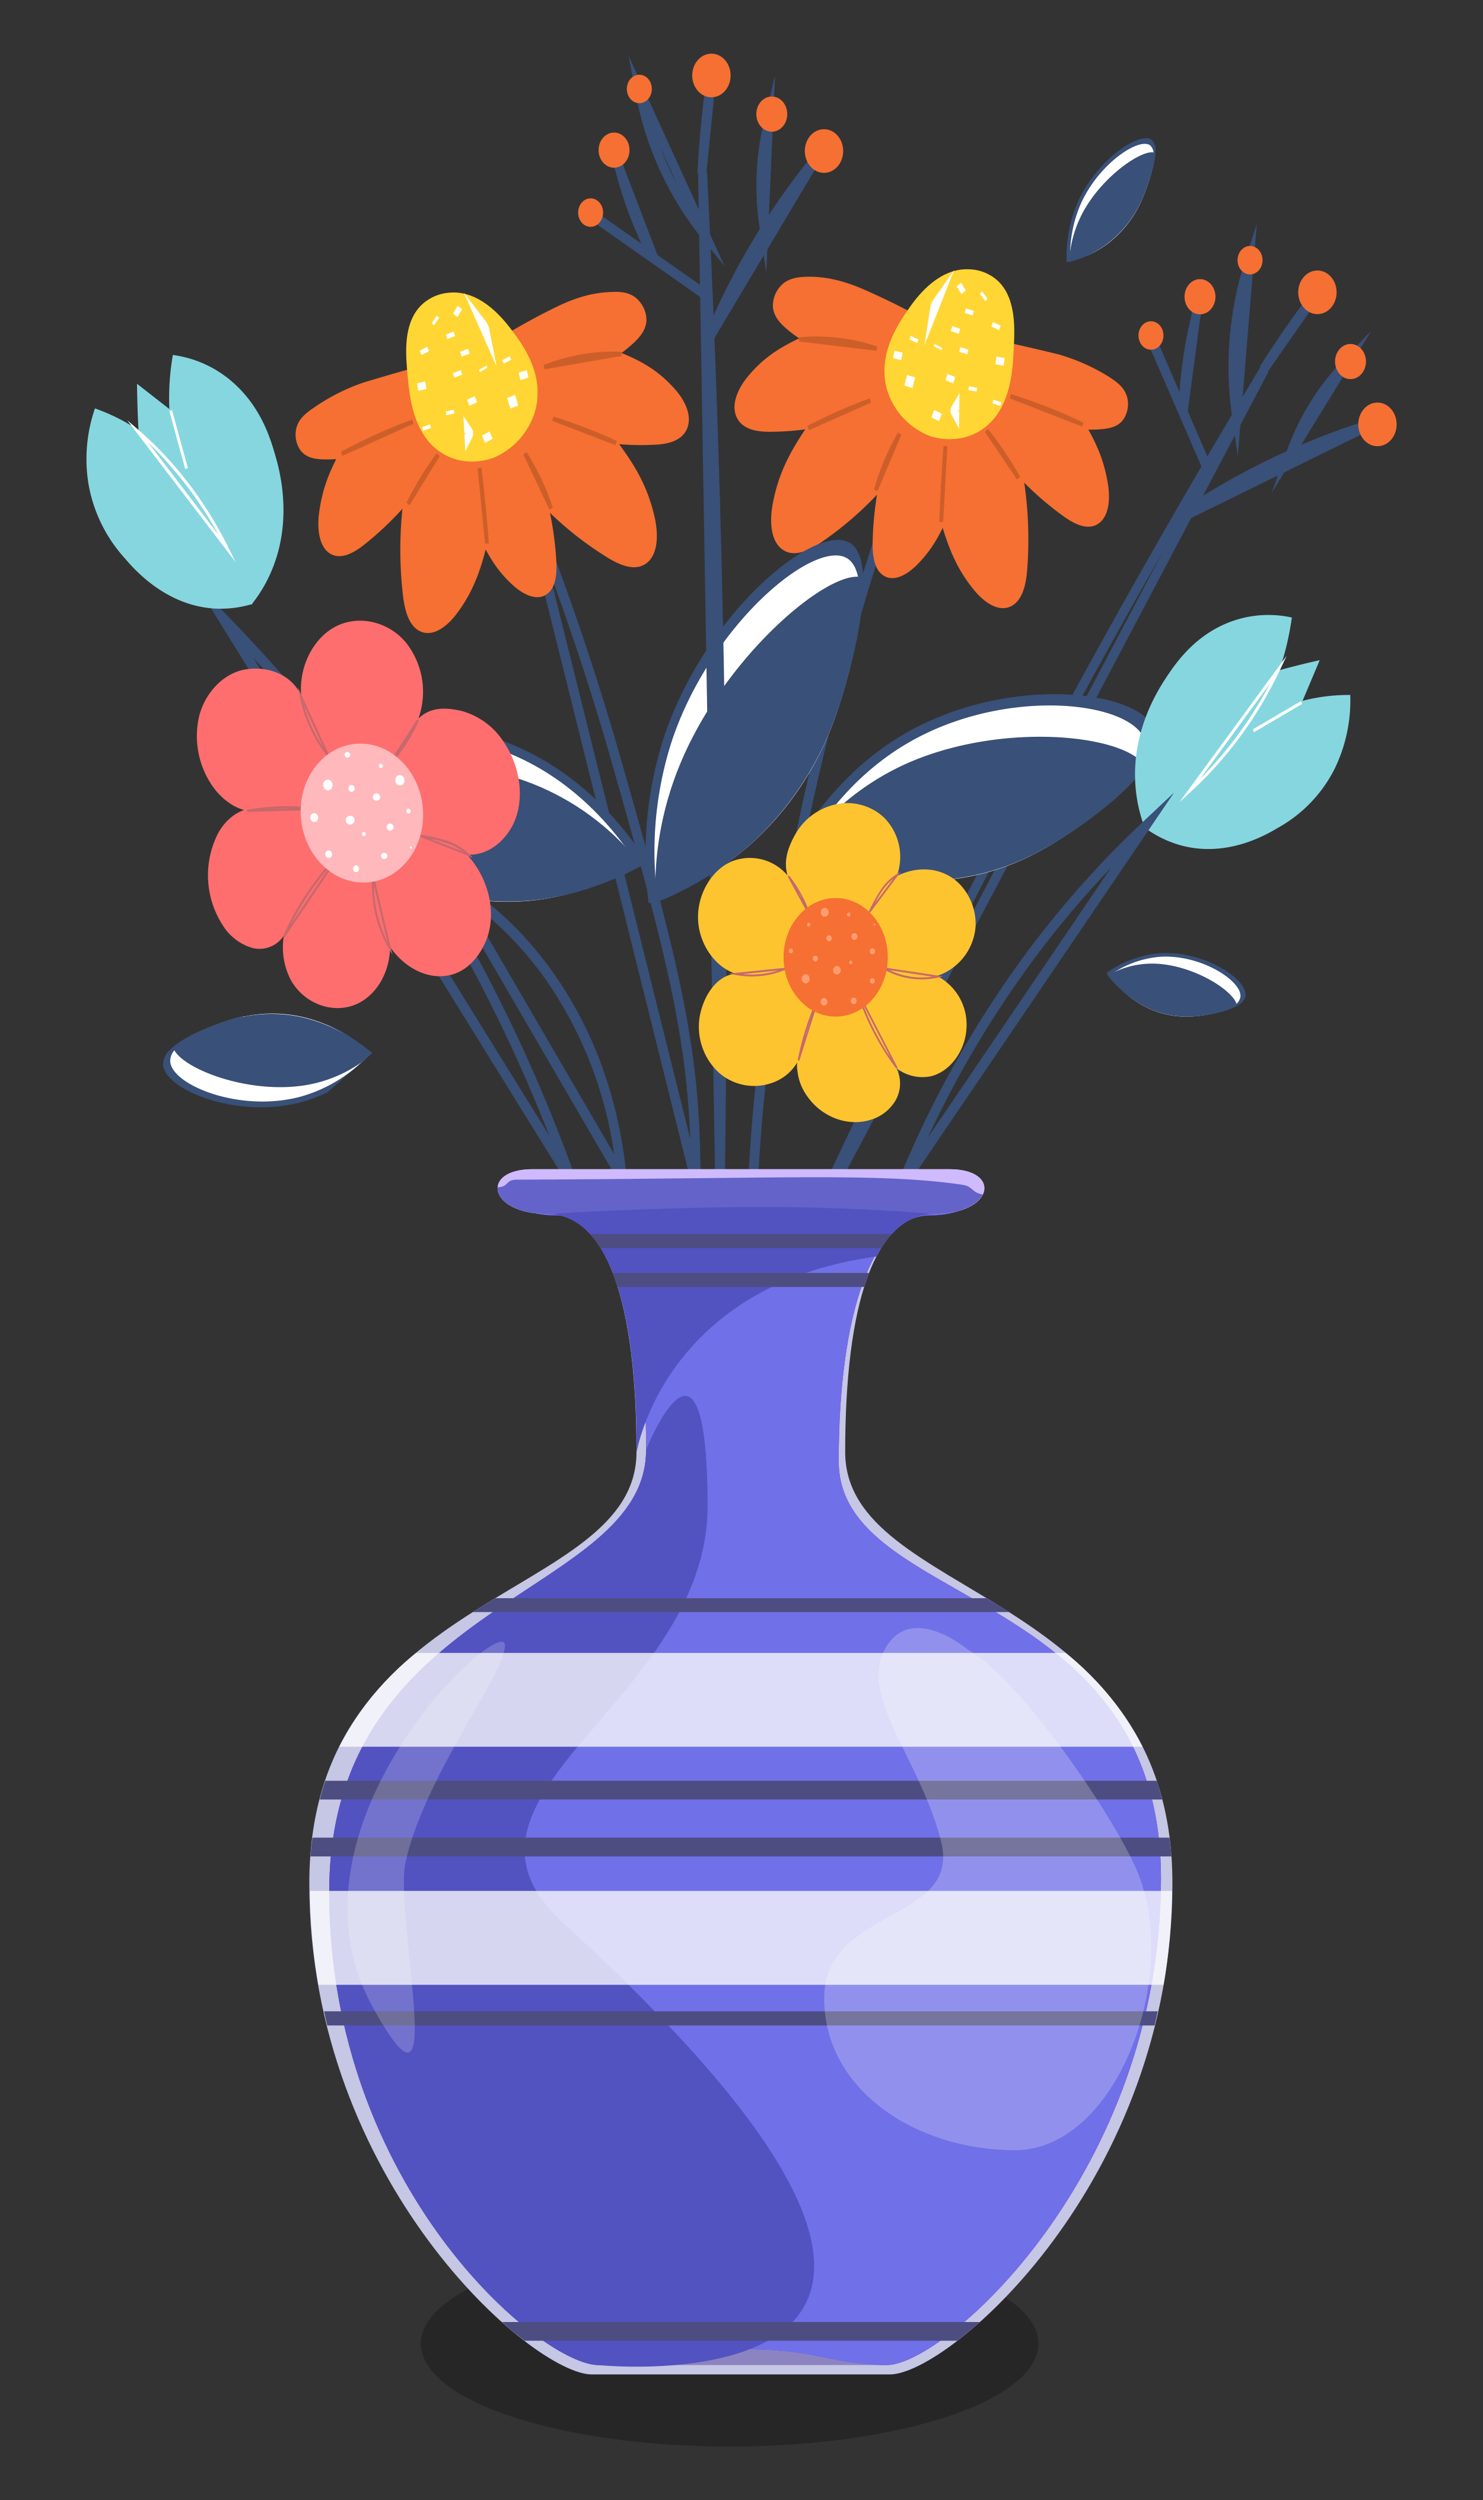 <svg id="Layer_1" data-name="Layer 1" xmlns="http://www.w3.org/2000/svg" xmlns:xlink="http://www.w3.org/1999/xlink" viewBox="0 0 350 590"><rect x="0" y="0" width="350" height="590" fill="#333333" stroke="none"/><defs><style>.cls-1{fill:none;}.cls-2{clip-path:url(#clip-path);}.cls-3{opacity:0.25;}.cls-4{fill:#395078;}.cls-5{fill:#f57032;}.cls-23,.cls-24,.cls-25,.cls-6{fill:#fff;}.cls-7{fill:#ffd634;}.cls-8{fill:#cc5e2a;}.cls-9{fill:#86d6e0;}.cls-10{fill:#ff6e6e;}.cls-11{fill:#c7686c;}.cls-12{fill:#ffb8bb;}.cls-13{fill:#fec430;}.cls-14{fill:#ff9d70;}.cls-15{fill:#c6c6e5;}.cls-16{fill:#7b26d3;}.cls-17{fill:#7070e8;}.cls-18{fill:#8c84c0;}.cls-19{fill:#5252c1;}.cls-20{fill:#cfbafe;}.cls-21{fill:#6363c9;}.cls-22{fill:#4d4d82;}.cls-23{opacity:0.76;}.cls-24{opacity:0.23;}.cls-25{opacity:0.19;}</style><clipPath id="clip-path"><rect class="cls-1" x="-1620" width="1600" height="900"/></clipPath></defs><ellipse class="cls-3" cx="172.2" cy="553.05" rx="72.89" ry="24.3"/><path class="cls-4" d="M189.31,296.12l-1.86-1.18c19.81-43.19,41.24-86.05,63.69-127.39,14.83-27.31,30.45-54.6,46.43-81.1l1.79,1.3Zm85.18-166q-11,19.26-21.54,38.69c-14.61,26.91-28.79,54.45-42.37,82.32Z"/><path class="cls-4" d="M277.88,123.85l-1-2.13c12.37-9,30.32-17.8,45.72-22.46l.69,2.28Z"/><path class="cls-4" d="M300.12,116.31l3.69-10.18A59.05,59.05,0,0,1,316.5,85.49l7.14-7.43Z"/><path class="cls-4" d="M292.13,107.63l-1.34-9.27a82.31,82.31,0,0,1,3-36.73l2.82-8.82Z"/><path class="cls-4" d="M299,88l-1.7-1.45c4-6.34,8.27-12.52,12.8-18.36l1.63,1.55Z"/><path class="cls-4" d="M283.81,110.69h0L271,81.14,273,80.08q5.9,13.62,11.79,27.27l1,2.27Z"/><path class="cls-4" d="M280.24,97.76l-2.11-.21a108.55,108.55,0,0,1,3.06-23.12l.42-3.21,3.73-3.87-1.21,4.31c-.3,1.09-.59,2.18-.86,3.28Z"/><ellipse class="cls-5" cx="325.09" cy="100.15" rx="4.53" ry="5.15"/><ellipse class="cls-5" cx="318.73" cy="85.32" rx="3.65" ry="4.15"/><ellipse class="cls-5" cx="283.21" cy="70.02" rx="3.65" ry="4.15"/><ellipse class="cls-5" cx="295.02" cy="61.4" rx="2.95" ry="3.36"/><ellipse class="cls-5" cx="271.64" cy="79.17" rx="2.95" ry="3.36"/><ellipse class="cls-5" cx="310.92" cy="68.98" rx="4.53" ry="5.15"/><path class="cls-4" d="M139.59,288.48,46.12,137.62l7.35,7.48a353.06,353.06,0,0,1,49.61,64,379.22,379.22,0,0,1,32.82,69.06ZM59.78,155.23,129.64,268a374.52,374.52,0,0,0-28.43-57.47A352.48,352.48,0,0,0,59.78,155.23Z"/><path class="cls-4" d="M87.7,248.61l-2.35,2.06,0,0c-.33.3-.67.6-1,.89l-7.06,6.21a33.73,33.73,0,0,1-6.09,2.3c-15.23,4.13-32.48-2.94-32.72-8.88A4.78,4.78,0,0,1,40,247.86c3.4-3.56,11.35-6.37,14.71-7.33.84-.24,1.66-.44,2.48-.6l.12,0,.1,0A34,34,0,0,1,75,241.07c.68.23,1.33.47,2,.74l.09,0,.08,0,.12.05.09,0c.93.4,1.81.82,2.65,1.26h0l1,.53,0,0A38.52,38.52,0,0,1,87.7,248.61Z"/><path class="cls-6" d="M87.35,248.74c-.59.61-1.26,1.26-2,1.93l0,0c-.33.3-.67.6-1,.89a34.75,34.75,0,0,1-13.36,7.22c-14.35,3.89-30.6-2.77-30.82-8.37a3.93,3.93,0,0,1,1-2.58,6.7,6.7,0,0,1,.51-.59c3.2-3.34,10.68-6,13.85-6.9.66-.18,1.31-.35,2-.49l.11,0,.17,0a32.1,32.1,0,0,1,16.85,1.06c.64.21,1.25.45,1.85.69l.36.15,0,0h0l.22.09c1.08.47,2.09,1,3,1.51h0a36.32,36.32,0,0,1,7.1,5.24Z"/><path class="cls-4" d="M87.85,248.48l-2.5,2.19,0,0h0a32,32,0,0,1-13.22,5.41c-13.13,2.17-28.38-3.56-31-8.26a2.7,2.7,0,0,1-.17-.34c3.28-3.43,11-6.16,14.21-7.08.7-.2,1.38-.37,2.06-.51l.12,0,.21,0,.17,0a33,33,0,0,1,17,1.14c.66.22,1.29.46,1.9.71l.18.07h0l.18.07.12.06.12.05c1,.41,1.88.85,2.75,1.3h0l1,.51,0,0A44.25,44.25,0,0,1,87.85,248.48Z"/><path class="cls-4" d="M272.7,35.39c.12,3.38-2,9-3,11.27A27.12,27.12,0,0,1,261,57.76c-.38.28-.76.54-1.14.79l-.22.14a23.07,23.07,0,0,1-7.77,3.15l-.14,0a32.57,32.57,0,0,1,2.65-14.19C259,37.44,269.24,30.76,271.91,33.1A3.17,3.17,0,0,1,272.7,35.39Z"/><path class="cls-6" d="M272.28,36.52c.12,3.19-1.86,8.48-2.79,10.62a25.84,25.84,0,0,1-8.18,10.46c-.36.26-.72.51-1.08.74l-.21.14a21.85,21.85,0,0,1-7.31,3l-.14,0a30.65,30.65,0,0,1,2.5-13.36c4.31-9.64,14-15.94,16.47-13.73A3,3,0,0,1,272.28,36.52Z"/><path class="cls-4" d="M272.46,36c.11,3.27-1.92,8.7-2.87,10.89a26.26,26.26,0,0,1-8.4,10.73c-.36.28-.73.53-1.1.77l-.21.14a27,27,0,0,1-7.53,3.31c0-.09,0-.18,0-.27a27.52,27.52,0,0,1,3.38-11.75C260.4,41.42,269.56,35.2,272.46,36Z"/><path class="cls-4" d="M292.53,237c-2.64,1.87-8.15,2.66-10.45,2.84a22.68,22.68,0,0,1-13.11-3c-.41-.24-.8-.49-1.18-.74l-.23-.15a26,26,0,0,1-6.32-6.21l-.09-.13a25.25,25.25,0,0,1,12.61-4.67c10.4-.68,20.76,6.2,20.2,10.1A3.06,3.06,0,0,1,292.53,237Z"/><path class="cls-6" d="M291.42,237.19c-2.48,1.76-7.67,2.5-9.84,2.67A21.36,21.36,0,0,1,269.23,237c-.38-.23-.76-.46-1.12-.7l-.21-.14a24.19,24.19,0,0,1-5.95-5.85l-.09-.12a23.74,23.74,0,0,1,11.88-4.4c9.8-.64,19.56,5.84,19,9.52A2.91,2.91,0,0,1,291.42,237.19Z"/><path class="cls-4" d="M291.89,237.12c-2.55,1.81-7.87,2.57-10.09,2.74a22,22,0,0,1-12.68-2.92c-.39-.23-.78-.47-1.15-.71l-.22-.15a29.78,29.78,0,0,1-6.33-5.87l.23-.13a21,21,0,0,1,11-2.67C281.68,227.74,291.14,233.75,291.89,237.12Z"/><path class="cls-4" d="M213.86,112.15q-3.75,10.57-7.16,21.36-1.78,5.66-3.46,11.36l-.51,1.72c-.13.42-.25.85-.37,1.27q-3.65,12.54-6.77,25.19a.5.5,0,0,0,0,.12.19.19,0,0,0,0,.07l-.75,3.07c-1.58,6.52-3,12.8-4.27,18.79l-1,4.85c-.06.31-.13.63-.19.94,0,.12-.05.24-.07.36a558.52,558.52,0,0,0-9.35,62c-.47,5.62-.86,11.31-1.14,16.92H176.5c.28-5.69.67-11.46,1.15-17.16.72-8.68,3.78-39.15,13.39-80.74,0-.06,0-.12.05-.18a2.21,2.21,0,0,1,0-.25q.71-3.06,1.47-6.19c3-12.53,6.44-25,10.21-37.36.12-.4.25-.81.37-1.22l.51-1.63q1.1-3.55,2.25-7.11,2.79-8.62,5.8-17.11v0a1.3,1.3,0,0,1,.51-.65,1,1,0,0,1,1-.06A1.36,1.36,0,0,1,213.86,112.15Z"/><path class="cls-5" d="M176.37,89c-2.13,2.62-4,6.48-2.45,9.59,1.36,2.73,4.58,3.27,7.35,3.3a61.37,61.37,0,0,0,33-9.37c1.07-.67,2.9-1.6,3.26-3.43.46-2.39-2-3.86-1.78-7.26.14-2.26,1.28-2.69,1-3.9-.84-3.47-11-3-11.5-3-1.43.07-6.17.4-13.86,3.68C184.56,81.52,180.36,84.15,176.37,89Z"/><path class="cls-5" d="M184,67.76a6.9,6.9,0,0,0-1.59,4.63c.18,2.46,2,4.17,3.45,5.4,8.6,7.12,18.7,8.74,27.31,9,1,0,2.7.25,3.63-.91,1.1-1.35.42-3.24,1.41-6.1a10.81,10.81,0,0,1,1.87-3.34c-6-3.4-11.24-5.93-15.39-7.77-3.14-1.39-8.18-3.51-14.31-3.36C188,65.38,185.62,65.76,184,67.76Z"/><path class="cls-5" d="M266.06,93.93a6.54,6.54,0,0,1-.82,4.88c-1.3,2-3.62,2.34-5.45,2.49-10.61.83-19.92-3.9-27.34-8.88-.88-.59-2.39-1.43-2.65-3-.29-1.81,1.16-3,1.67-6a11.79,11.79,0,0,0,0-4c4.59,1,10.69,2.35,18.25,4.18a47.08,47.08,0,0,1,12,5.32C263.6,90.15,265.51,91.5,266.06,93.93Z"/><path class="cls-5" d="M261.46,114.08c.59,3.51.36,7.9-2.4,9.6-2.43,1.5-5.41,0-7.77-1.64a73.63,73.63,0,0,1-23.54-27.88c-.6-1.21-1.72-3.11-1.16-4.87.72-2.31,3.48-2.07,4.9-5.08.93-2,.17-3,1-3.89,2.33-2.44,10.73,4.06,11.15,4.4,1.17.92,5,4.07,10,11.49C258,102.76,260.37,107.54,261.46,114.08Z"/><path class="cls-5" d="M216.23,133.48c-2.19,2.15-5.37,4-7.83,2.27-2.18-1.51-2.51-4.91-2.45-7.8a78.37,78.37,0,0,1,8.63-34.21c.57-1.1,1.38-3,2.88-3.31,1.94-.41,3,2.2,5.82,2.09,1.82-.08,2.21-1.25,3.18-.91,2.78,1,2.11,11.59,2.07,12.13-.1,1.49-.52,6.44-3.41,14.39C222.57,125.14,220.31,129.46,216.23,133.48Z"/><path class="cls-5" d="M229.87,139.23c2.3,2.82,5.79,5.41,8.85,3.78,2.7-1.44,3.47-5.33,3.72-8.71a93.17,93.17,0,0,0-6.17-41c-.54-1.36-1.27-3.68-3-4.26-2.22-.76-3.8,2.11-7,1.58-2.12-.35-2.43-1.77-3.6-1.52-3.35.74-3.76,13.17-3.78,13.8,0,1.74-.12,7.56,2.35,17.22C223.44,128.62,225.59,134,229.87,139.23Z"/><path class="cls-5" d="M182.35,119c-.72,3.9-.56,8.82,2.49,10.8,2.69,1.73,6,.14,8.72-1.64a81.63,81.63,0,0,0,26.89-30.53c.69-1.34,2-3.43,1.4-5.42-.76-2.59-3.85-2.4-5.37-5.81-1-2.25-.13-3.4-1-4.37-2.56-2.79-12.07,4.26-12.56,4.62-1.33,1-5.71,4.41-11.43,12.58C186.41,106.44,183.71,111.71,182.35,119Z"/><path class="cls-7" d="M219.49,102.91c.69.24,7,2.31,12.68-1.84,6.44-4.74,6.86-13.79,7.1-19.18.21-4.43.53-11.48-3.71-15.56a10.44,10.44,0,0,0-6.95-2.78c-7.56-.32-12.82,7.37-14.37,9.63-2.31,3.37-7.14,10.43-4.94,18.61A17,17,0,0,0,219.49,102.91Z"/><polygon class="cls-6" points="215.34 91.6 213.45 90.98 214.09 88.46 215.98 89.08 215.34 91.6"/><polygon class="cls-6" points="221.61 99.38 219.81 98.49 220.48 96.74 222.28 97.63 221.61 99.38"/><polygon class="cls-6" points="230.49 92.41 228.55 92.05 228.68 91.16 230.62 91.52 230.49 92.41"/><polygon class="cls-6" points="236.86 86.3 234.92 85.95 235.17 84.16 237.11 84.51 236.86 86.3"/><polygon class="cls-6" points="235.79 77.9 233.97 77.07 234.33 76.02 236.16 76.85 235.79 77.9"/><polygon class="cls-6" points="232.52 71.04 231.25 69.33 231.8 68.81 233.07 70.51 232.52 71.04"/><polygon class="cls-6" points="226.91 69.38 225.76 67.57 226.79 66.72 227.94 68.54 227.94 68.54 226.91 69.38"/><path class="cls-6" d="M218.16,81.53l1.37-8.83a4.7,4.7,0,0,1,.77-2l4.9-7Z"/><polygon class="cls-6" points="216.47 80.95 214.66 80.09 214.66 80.09 214.97 79.26 216.78 80.12 216.47 80.95"/><polygon class="cls-6" points="222.18 82.64 220.39 81.7 220.6 81.18 222.38 82.12 222.38 82.13 222.18 82.64"/><polygon class="cls-6" points="229.57 74.46 227.68 73.84 227.95 72.76 229.84 73.38 229.57 74.46"/><polygon class="cls-6" points="228.27 83.63 226.38 83.01 226.66 81.93 228.55 82.55 228.27 83.63"/><polygon class="cls-6" points="226.31 78.78 224.42 78.16 224.72 76.97 226.61 77.59 226.31 78.78"/><polygon class="cls-6" points="224.98 90.47 223.13 89.71 223.13 89.71 223.6 88.23 225.45 88.99 225.45 88.99 224.98 90.47"/><path class="cls-6" d="M226.35,101.12l-1.76-3.19a2.11,2.11,0,0,1,0-2l1.85-3.11ZM226,96.94l.27.21a.4.4,0,0,0,0-.41Z"/><polygon class="cls-6" points="236.1 95.8 234.22 95.18 234.43 94.31 236.32 94.93 236.1 95.8"/><polygon class="cls-6" points="212.69 85.01 210.77 84.53 211.11 82.77 213.03 83.25 212.69 85.01"/><path class="cls-4" d="M271.35,179.35c-4.51,7.71-17.11,16.35-22.52,19.59a61.18,61.18,0,0,1-35,8.79c-1.24-.08-2.46-.19-3.64-.34l-.71-.08a62.34,62.34,0,0,1-21.68-7.21l-.36-.2c4.58-7.72,12.76-19,25.93-26.67,24.6-14.36,56.8-10.49,59.4-.41C273.32,174.8,272.7,177,271.35,179.35Z"/><path class="cls-6" d="M268.83,181.11c-4.25,7.27-16.12,15.4-21.21,18.46a57.58,57.58,0,0,1-32.94,8.27c-1.17-.07-2.31-.17-3.43-.31l-.66-.08a58.86,58.86,0,0,1-20.43-6.79l-.34-.19c4.32-7.27,12-17.88,24.43-25.12,23.17-13.53,53.51-9.89,56-.38C270.69,176.83,270.1,178.93,268.83,181.11Z"/><path class="cls-4" d="M269.9,180.36c-4.36,7.46-16.54,15.81-21.77,18.94a59,59,0,0,1-33.79,8.49c-1.2-.07-2.38-.18-3.52-.32l-.69-.08A71.74,71.74,0,0,1,188.75,201l.42-.59a61.83,61.83,0,0,1,24.1-19.91C235.51,170.28,264.64,173.18,269.9,180.36Z"/><path class="cls-8" d="M206.89,82.78,188.6,80.59v-1a44.77,44.77,0,0,1,12.4.6,45.83,45.83,0,0,1,6.06,1.6Z"/><path class="cls-8" d="M190.91,101.53l-.36-1a122.62,122.62,0,0,1,14.72-6.53l.31,1Z"/><path class="cls-8" d="M207.1,115.9l-.84-.38a59.34,59.34,0,0,1,5.67-13.43l.79.51Z"/><path class="cls-8" d="M222.59,123.17l-.91,0c.21-6,.56-12,1-17.94l.9.08Z"/><path class="cls-8" d="M240,113.13l-7.55-11.21.7-.67a75.92,75.92,0,0,1,7.6,11.3Z"/><path class="cls-8" d="M255.38,100.68,238.32,94l.26-1a131.58,131.58,0,0,1,17.12,6.73Z"/><path class="cls-4" d="M165.32,287.91,122.69,116.67l2.13-.89a640.94,640.94,0,0,1,21.72,63.37c12,41.93,17.34,62.79,18.49,86.6.21,4.3.31,8.65.3,12.93ZM129.36,134l33.52,134.66q0-1.38-.12-2.76c-1.13-23.5-6.47-44.24-18.38-85.94C140,164.47,134.93,149.08,129.36,134Z"/><path class="cls-5" d="M159.26,91.8c2.24,2.5,4.26,6.26,2.85,9.45-1.25,2.8-4.45,3.51-7.21,3.68a60.86,60.86,0,0,1-33.32-7.64c-1.09-.61-3-1.44-3.39-3.25-.56-2.36,1.82-4,1.48-7.35-.23-2.24-1.39-2.61-1.14-3.84.69-3.51,10.84-3.61,11.36-3.61,1.43,0,6.18.08,14,3C150.78,84.72,155.09,87.13,159.26,91.8Z"/><path class="cls-5" d="M150.8,71a6.88,6.88,0,0,1,1.77,4.54c-.08,2.47-1.8,4.27-3.23,5.58C141,88.63,131,90.78,122.42,91.5c-1,.09-2.68.38-3.66-.72-1.15-1.3-.55-3.22-1.65-6a10.55,10.55,0,0,0-2-3.23C121,77.81,126.1,75,130.16,73c3.08-1.55,8-3.93,14.17-4.1C146.68,68.78,149.08,69,150.8,71Z"/><path class="cls-5" d="M69.87,101.38a6.48,6.48,0,0,0,1,4.83c1.38,1.92,3.7,2.15,5.54,2.2,10.63.29,19.74-4.93,26.95-10.3.86-.63,2.34-1.54,2.53-3.1.22-1.82-1.28-2.93-1.91-5.92a12.13,12.13,0,0,1-.13-4C99.33,86.35,93.3,88,85.82,90.26A47.44,47.44,0,0,0,74.08,96.2C72.18,97.48,70.32,98.93,69.87,101.38Z"/><path class="cls-5" d="M75.28,121.27c-.44,3.53,0,7.92,2.78,9.47,2.49,1.37,5.41-.28,7.7-2.05a75,75,0,0,0,22.39-29.08c.55-1.24,1.59-3.19,1-4.93-.82-2.26-3.56-1.88-5.1-4.82-1-1.94-.29-3-1.14-3.83-2.43-2.32-10.55,4.62-11,5-1.13,1-4.86,4.32-9.54,12C78.24,109.79,76.1,114.68,75.28,121.27Z"/><path class="cls-5" d="M121.25,138.28c2.27,2,5.52,3.7,7.91,1.86,2.11-1.62,2.31-5,2.13-7.91a77.64,77.64,0,0,0-10-33.73c-.62-1.07-1.5-2.92-3-3.15-2-.31-3,2.35-5.73,2.39-1.83,0-2.26-1.14-3.21-.74-2.75,1.12-1.64,11.69-1.59,12.23a52.39,52.39,0,0,0,4,14.18C114.58,130.29,117,134.49,121.25,138.28Z"/><path class="cls-5" d="M107.85,144.75c-2.18,2.93-5.57,5.7-8.69,4.23-2.75-1.29-3.67-5.14-4.06-8.5a93.59,93.59,0,0,1,4.5-41.31c.49-1.39,1.12-3.74,2.8-4.41,2.18-.87,3.88,1.91,7.06,1.21,2.09-.46,2.35-1.9,3.52-1.71,3.38.56,4.3,13,4.34,13.59.12,1.74.43,7.55-1.65,17.32C113.84,133.81,111.92,139.26,107.85,144.75Z"/><path class="cls-5" d="M154.5,122.05c.88,3.86.92,8.79-2,10.92-2.62,1.87-6,.46-8.78-1.18a80.29,80.29,0,0,1-28.1-29.09c-.75-1.31-2.12-3.33-1.62-5.34.66-2.63,3.76-2.61,5.14-6.09.91-2.3,0-3.41.84-4.42,2.44-2.92,12.23,3.62,12.73,4,1.36.93,5.88,4.11,11.93,12C149.94,109.72,152.85,114.84,154.5,122.05Z"/><path class="cls-7" d="M116.75,107.92c-.68.28-6.92,2.68-12.73-1.18-6.63-4.39-7.41-13.42-7.88-18.79-.38-4.41-1-11.43,3.09-15.73a10.61,10.61,0,0,1,6.82-3.15c7.54-.71,13.11,6.7,14.75,8.88,2.44,3.24,7.55,10,5.68,18.33A17.25,17.25,0,0,1,116.75,107.92Z"/><polygon class="cls-6" points="120.44 96.41 119.7 93.92 121.56 93.2 122.3 95.69 120.44 96.41"/><polygon class="cls-6" points="114.49 104.5 114.49 104.5 113.75 102.79 115.52 101.81 116.26 103.52 114.49 104.5"/><polygon class="cls-6" points="105.34 98.01 105.18 97.12 107.1 96.66 107.27 97.55 105.34 98.01"/><polygon class="cls-6" points="98.73 92.24 98.41 90.46 100.33 90.01 100.65 91.78 98.73 92.24"/><polygon class="cls-6" points="99.46 83.79 99.46 83.79 99.05 82.76 100.84 81.83 100.84 81.83 101.25 82.86 99.46 83.79"/><polygon class="cls-6" points="102.44 76.76 101.88 76.27 103.08 74.5 103.64 74.99 102.44 76.76"/><polygon class="cls-6" points="107.98 74.81 107.98 74.81 106.92 74.03 108 72.15 108 72.15 109.06 72.94 107.98 74.81"/><path class="cls-6" d="M117.21,86.5l-7.74-17.43,5.17,6.76a4.66,4.66,0,0,1,.85,1.91Z"/><polygon class="cls-6" points="118.88 85.83 118.88 85.83 118.54 85.01 120.32 84.06 120.32 84.06 120.66 84.88 118.88 85.83"/><polygon class="cls-6" points="113.25 87.81 113.02 87.3 114.77 86.27 115 86.78 113.25 87.81"/><polygon class="cls-6" points="105.54 80.02 105.22 78.96 107.08 78.24 107.4 79.31 105.54 80.02"/><polygon class="cls-6" points="107.2 89.12 107.2 89.12 106.88 88.06 108.75 87.34 108.75 87.34 109.06 88.41 107.2 89.12"/><polygon class="cls-6" points="108.96 84.17 108.61 83 110.48 82.28 110.83 83.45 108.96 84.17"/><polygon class="cls-6" points="110.77 95.78 110.77 95.78 110.24 94.32 112.05 93.47 112.58 94.93 110.77 95.78"/><path class="cls-6" d="M109.83,106.49l-.47-8.33,2,3a2.12,2.12,0,0,1,.12,2Zm-.09-4.38a.4.4,0,0,0,0,.41l.26-.22Z"/><polygon class="cls-6" points="99.87 101.68 99.62 100.83 101.48 100.11 101.73 100.96 99.87 101.68"/><polygon class="cls-6" points="122.82 89.69 122.82 89.69 122.41 87.94 124.31 87.36 124.31 87.36 124.72 89.1 122.82 89.69"/><path class="cls-4" d="M68,187c4.82,7.47,17.75,15.44,23.28,18.39a60.74,60.74,0,0,0,35.28,7c1.24-.14,2.45-.31,3.63-.52l.7-.13a62.91,62.91,0,0,0,21.37-8.33l.35-.22c-4.89-7.46-13.52-18.29-27-25.28-25.16-13.06-57.17-7.52-59.36,2.7C65.88,182.55,66.6,184.75,68,187Z"/><path class="cls-6" d="M70.63,188.62c4.54,7,16.72,14.54,21.93,17.33a57.25,57.25,0,0,0,33.23,6.54c1.17-.13,2.31-.29,3.42-.49l.66-.12A59.28,59.28,0,0,0,150,204l.33-.2c-4.61-7-12.73-17.23-25.41-23.82-23.7-12.3-53.85-7.08-55.92,2.54C68.6,184.44,69.27,186.51,70.63,188.62Z"/><path class="cls-4" d="M69.53,187.92c4.66,7.23,17.16,14.93,22.5,17.79a58.7,58.7,0,0,0,34.11,6.71c1.2-.13,2.37-.3,3.5-.5l.68-.12a72.58,72.58,0,0,0,21.11-7.49l-.45-.57a60.76,60.76,0,0,0-24.87-18.62C103.47,176.05,74.49,180.47,69.53,187.92Z"/><path class="cls-4" d="M203.58,134.31c1.16,9.17-3.17,25.15-5.3,31.67a77.39,77.39,0,0,1-20.93,33c-1,.89-1.95,1.73-2.91,2.52l-.58.47a65.1,65.1,0,0,1-20.39,11.05l-.39.12a90.35,90.35,0,0,1,3.72-39.53c9.93-29.35,36.21-50.87,44.06-45.32C202.4,129.42,203.24,131.56,203.58,134.31Z"/><path class="cls-6" d="M202.74,137.53c1.09,8.64-3,23.7-5,29.84A72.84,72.84,0,0,1,178,198.49c-.91.84-1.83,1.63-2.74,2.37l-.54.44a61.07,61.07,0,0,1-19.21,10.42l-.36.11a85.08,85.08,0,0,1,3.5-37.24c9.35-27.65,34.11-47.92,41.5-42.69C201.62,132.93,202.41,134.94,202.74,137.53Z"/><path class="cls-4" d="M203.1,136.16c1.12,8.87-3.07,24.32-5.13,30.62a74.93,74.93,0,0,1-20.23,31.94q-1.41,1.28-2.82,2.43l-.56.45a75.85,75.85,0,0,1-19.68,11.45l0-.76a76.78,76.78,0,0,1,6.31-33.1C171.55,154.7,195,134.79,203.1,136.16Z"/><path class="cls-8" d="M128.52,87.15l-.22-1A45.23,45.23,0,0,1,146.65,83l.06,1Z"/><path class="cls-8" d="M145.25,105.05l-14.92-5.74.27-1a121.52,121.52,0,0,1,15,5.76Z"/><path class="cls-8" d="M129.66,120.25l-6.15-13,.77-.54a58.83,58.83,0,0,1,6.2,13.11Z"/><path class="cls-8" d="M114.48,128.32l-1.76-17.84.9-.13c.72,5.92,1.31,11.93,1.76,17.87Z"/><path class="cls-8" d="M96.68,119.21l-.76-.55A76.22,76.22,0,0,1,103.05,107l.72.63Z"/><path class="cls-8" d="M80.81,107.57l-.36-.95A134.85,134.85,0,0,1,97.28,99l.31,1Z"/><path class="cls-9" d="M268,185.72c-1.08-12.85,5.17-22.68,7.08-25.6,2.2-3.34,6.35-9.5,14-12.85a25.62,25.62,0,0,1,15.81-1.54c-1.71,12.17-5.92,20-8.65,24.24-3.23,5-6.68,8.35-11.77,13.34a141,141,0,0,1-14.21,12.26A35.05,35.05,0,0,1,268,185.72Z"/><path class="cls-9" d="M278.26,199.37c11,3.21,20.48-2.31,23.31-4a32.82,32.82,0,0,0,13.33-13.78A36.76,36.76,0,0,0,318.67,164a43.31,43.31,0,0,0-22.37,6c-4.8,2.86-8.27,6.21-13.4,11.16a152.28,152.28,0,0,0-12.84,14.09A26.42,26.42,0,0,0,278.26,199.37Z"/><path class="cls-9" d="M293.27,160.78c3.82-1.25,7.84-2.44,12.05-3.52q3.12-.8,6.14-1.46l-5.6,13.27a14.94,14.94,0,0,1-4.49,6.47,9.51,9.51,0,0,1-3.3,1.84c-4.41,1.2-11.22-2.39-11.22-7.93C286.85,166,289.48,162.47,293.27,160.78Z"/><path class="cls-6" d="M278.32,189.35l25.34-34.6L302.13,158a99.08,99.08,0,0,1-5.82,10.57A92.26,92.26,0,0,1,280.87,187Zm21.44-28.11-16.48,22.51a91.58,91.58,0,0,0,12.49-15.62C297.18,165.91,298.52,163.61,299.76,161.24Z"/><polygon class="cls-6" points="295.96 172.79 295.67 172.13 307.02 165.46 307.31 166.12 295.96 172.79"/><path class="cls-9" d="M50.55,143.6c-11.39-.72-18.82-9.18-21-11.75a35,35,0,0,1-8.66-17.59,36.58,36.58,0,0,1,1.52-17.88,46.16,46.16,0,0,1,19.55,13.3c3.74,4.34,6.07,8.7,9.5,15.13a159.15,159.15,0,0,1,8.11,17.71A25.38,25.38,0,0,1,50.55,143.6Z"/><path class="cls-9" d="M64.3,134.19C69.08,122.41,66,111,65,107.57c-1.12-3.91-3.27-11.16-9.61-16.95a26.7,26.7,0,0,0-14.6-6.85A59.92,59.92,0,0,0,42,109.64c1.62,5.79,3.92,10.18,7.3,16.64a153.36,153.36,0,0,0,10,16.45A33.24,33.24,0,0,0,64.3,134.19Z"/><path class="cls-9" d="M33.39,111.64q-.6-6.67-.88-14c-.09-2.41-.15-4.76-.17-7.07l10.55,8.24a13.64,13.64,0,0,1,4.83,6,11.64,11.64,0,0,1,1,4c.25,5.1-4.11,12.16-8.93,11.33C36.79,119.6,34.18,116.13,33.39,111.64Z"/><path class="cls-6" d="M55.59,132.62,30,99.14l2.54,2.19a84.17,84.17,0,0,1,8.16,8.09,91.35,91.35,0,0,1,13.29,20ZM35,104.47,51.6,126.25A90.08,90.08,0,0,0,40.25,110C38.57,108,36.8,106.21,35,104.47Z"/><polygon class="cls-6" points="43.71 110.67 39.96 96.99 40.59 96.77 44.34 110.44 43.71 110.67"/><path class="cls-4" d="M168.87,283.77l-4.12-243,2.13-.09c1.43,28.75,2.54,57.92,3.29,86.69,1.37,51.86,1.65,104.49.82,156.42Z"/><path class="cls-4" d="M168.12,80.6l-1.85-1.2a172.68,172.68,0,0,1,25.68-43l1.66,1.5Z"/><path class="cls-4" d="M180.86,64.42l-1.62-10.84a66,66,0,0,1,1.11-25.16l2.57-10.61Z"/><path class="cls-4" d="M171,62.78l-5.35-6.53A76.6,76.6,0,0,1,150,21.92l-1.64-8.73ZM155.87,34.9a74.47,74.47,0,0,0,3.85,8.41Z"/><path class="cls-4" d="M166.71,41.13l-2.12-.2c.4-7.77,1.16-15.61,2.27-23.29L169,18Z"/><polygon class="cls-4" points="166.31 70.84 139.8 52.21 140.92 50.15 167.43 68.79 166.31 70.84"/><path class="cls-4" d="M153.47,61.82a103.76,103.76,0,0,1-8.21-21.43l-1.14-3,1.35-5.53,1,4.38c.25,1.11.52,2.21.8,3.3l8.1,21.16Z"/><ellipse class="cls-5" cx="194.47" cy="35.64" rx="4.53" ry="5.15"/><ellipse class="cls-5" cx="182.15" cy="26.93" rx="3.65" ry="4.15"/><ellipse class="cls-5" cx="144.92" cy="35.43" rx="3.65" ry="4.15"/><ellipse class="cls-5" cx="150.89" cy="20.99" rx="2.95" ry="3.36"/><ellipse class="cls-5" cx="139.39" cy="50.17" rx="2.95" ry="3.36"/><ellipse class="cls-5" cx="167.9" cy="17.81" rx="4.53" ry="5.15"/><path class="cls-4" d="M148.35,282.87,102.68,204.4l4,2.5a83,83,0,0,1,24.53,23.58c11.72,17,15.52,35,16.64,47.14ZM109.81,212l35.13,60.36a95.41,95.41,0,0,0-15.5-40.26A81.25,81.25,0,0,0,109.81,212Z"/><path class="cls-10" d="M92.06,223.47c4,5.72,10.18,8.16,15.34,6.28s7.3-7.61,7.63-8.61c2.1-6.27.19-14-4.81-19.48,5.25.42,10.21-3.92,11.81-9.56s.15-12.12-3.09-16.91a17.3,17.3,0,0,0-10-7.42c-4-.91-7.69-.94-10.57,2.19l0,.58a18.77,18.77,0,0,0-2.55-18.89c-4.17-5-11.12-6.58-16.52-3.84s-8.85,9.64-8.2,16.39c-2.37-5.25-8.2-7.1-13.27-6.21S48.42,163.44,47,169a20.75,20.75,0,0,0,3.18,16.55c2.67,3.78,6.9,6.52,11.06,5.79-2-.87-3.75-.37-5.61.75a12.42,12.42,0,0,0-4.38,5,21.71,21.71,0,0,0,1.37,21.33,12.29,12.29,0,0,0,6.89,5.27A6.88,6.88,0,0,0,67,220.79a16.59,16.59,0,0,0,1.76,10.7c3.28,5.59,10.22,8,15.81,5.27C89,234.55,92,229.36,92.06,223.47Z"/><path class="cls-11" d="M78.56,180.13l-1.22-1.55a34.12,34.12,0,0,1-6.64-14.43l-.41-2Zm-6.85-13.75a33.89,33.89,0,0,0,4.6,10Z"/><path class="cls-11" d="M92.17,180.42l-.36-.35,6.64-10.31.4.28A37.85,37.85,0,0,1,92.17,180.42ZM96,174.54l-.9,1.39C95.37,175.47,95.67,175,96,174.54Z"/><path class="cls-11" d="M111.57,202.39,99.14,197.5l.09-.51a37.08,37.08,0,0,1,6,1.31,14,14,0,0,1,5.46,3.19ZM101.7,198l7.49,2.94a14.55,14.55,0,0,0-4.11-2.08A26.15,26.15,0,0,0,101.7,198Z"/><path class="cls-11" d="M92.64,225.34,91.85,224a30.07,30.07,0,0,1-4-16.87l.09-1.58ZM88.27,209a29.69,29.69,0,0,0,3.14,13.24Z"/><path class="cls-11" d="M67.22,221.16l-.4-.29A66.66,66.66,0,0,1,79.7,201.72l.35.36Zm10.6-16.65a66.25,66.25,0,0,0-9.12,13.56Z"/><path class="cls-11" d="M74.18,191.15l-15.93.47,0-.53a55.22,55.22,0,0,1,16-.47Zm-10.29-.23,4.6-.14C67,190.76,65.42,190.81,63.89,190.92Z"/><ellipse class="cls-12" cx="85.41" cy="191.88" rx="14.43" ry="16.41" transform="translate(-17.77 8.94) rotate(-5.43)"/><ellipse class="cls-6" cx="77.37" cy="185.25" rx="1.12" ry="1.27" transform="translate(-17.17 8.15) rotate(-5.43)"/><path class="cls-6" d="M91.44,202a.75.75,0,1,1-.82-.77A.8.8,0,0,1,91.44,202Z"/><ellipse class="cls-6" cx="96.4" cy="191.41" rx="0.5" ry="0.57" transform="translate(-17.67 9.98) rotate(-5.43)"/><path class="cls-6" d="M90.34,180.71a.46.46,0,1,1-.91.08.46.46,0,1,1,.91-.08Z"/><path class="cls-6" d="M86.32,196.77a.49.49,0,0,1-.4.55.47.47,0,0,1-.48-.46.47.47,0,0,1,.39-.54A.47.47,0,0,1,86.32,196.77Z"/><path class="cls-6" d="M78.35,201.46a.8.8,0,1,1-1.57.15.79.79,0,1,1,1.57-.15Z"/><path class="cls-6" d="M84.72,204.94a.69.69,0,1,1-1.36.13.69.69,0,1,1,1.36-.13Z"/><ellipse class="cls-6" cx="74.16" cy="192.95" rx="0.93" ry="1.05" transform="translate(-17.92 7.88) rotate(-5.43)"/><path class="cls-6" d="M82.64,178.06a.63.63,0,0,1-.52.71.66.66,0,1,1,.52-.71Z"/><path class="cls-6" d="M89.71,188a.81.81,0,0,1-.66.92.86.86,0,1,1,.66-.92Z"/><path class="cls-6" d="M83.66,193.45a1,1,0,1,1-2.07.2,1,1,0,1,1,2.07-.2Z"/><path class="cls-6" d="M92.91,195.21a.83.83,0,1,1-.91-.86A.89.89,0,0,1,92.91,195.21Z"/><path class="cls-6" d="M97.22,200a.25.25,0,1,1-.5,0,.26.26,0,0,1,.22-.31A.27.27,0,0,1,97.22,200Z"/><ellipse class="cls-6" cx="94.37" cy="184.15" rx="1.09" ry="1.24" transform="translate(-16.99 9.75) rotate(-5.43)"/><ellipse class="cls-6" cx="82.96" cy="186.06" rx="0.72" ry="0.82" transform="translate(-17.23 8.68) rotate(-5.43)"/><path class="cls-4" d="M207.67,289.27,211.88,279A248.48,248.48,0,0,1,242,225.19a231.08,231.08,0,0,1,27.38-30.9l7.72-7.27Zm54.53-84.5a229.57,229.57,0,0,0-18.51,22A244,244,0,0,0,219,268.4Z"/><path class="cls-13" d="M221.15,230.31a13.33,13.33,0,0,0,9.1-11.77,13.61,13.61,0,0,0-3.6-9.73c-3.7-3.95-9.61-4.77-15-2.07a13.16,13.16,0,0,0-3-13.8A12.73,12.73,0,0,0,196,190.15a14.48,14.48,0,0,0-8.24,6.62c-1.86,3.29-3,6.63-1.76,10.26l.39.23a11.63,11.63,0,0,0-13.87-3.91c-4.72,2.12-8,7.86-7.77,13.64s3.94,11.16,8.82,12.79c-4.37.42-7.46,5.06-8.4,9.93A14.75,14.75,0,0,0,169.52,253,12.6,12.6,0,0,0,182,255.61a11.06,11.06,0,0,0,7.43-8.07,6.83,6.83,0,0,0-1.21,5.3,12.33,12.33,0,0,0,2.12,5.61c3.43,5.14,9.73,7.54,15.19,5.79a10.16,10.16,0,0,0,5.78-4.48,8.09,8.09,0,0,0,.27-7.68,10,10,0,0,0,8,1.93c4.88-1.12,8.71-6.58,8.54-12.53A12.93,12.93,0,0,0,221.15,230.31Z"/><path class="cls-11" d="M177.43,230.43a21.08,21.08,0,0,1-4-.38l-1.51-.29,15-1.54-1.45.59A21.05,21.05,0,0,1,177.43,230.43Zm-2.1-.56a20.82,20.82,0,0,0,8.33-.86Z"/><path class="cls-11" d="M191,216.24l-5.09-9.38.32-.27a34.25,34.25,0,0,1,5.13,9.45Zm-2.55-5.56.69,1.26C189,211.52,188.72,211.09,188.48,210.68Z"/><path class="cls-11" d="M205.36,215.37l-.32-.26a41.26,41.26,0,0,1,2.75-5,12.65,12.65,0,0,1,3.9-3.87l.91-.53Zm5.46-8a13.7,13.7,0,0,0-2.71,3,26.21,26.21,0,0,0-1.64,2.77Z"/><path class="cls-11" d="M217.52,231.12a18.12,18.12,0,0,1-9-2.4l-1.07-.6,15.16,2.29-1.17.26A17.51,17.51,0,0,1,217.52,231.12Zm-7.59-2.18a17.55,17.55,0,0,0,10.14,1.54Z"/><path class="cls-11" d="M211.55,252.22a61.38,61.38,0,0,1-9.28-17.92l.36-.2L211.87,252Zm-7.92-15.3a61,61,0,0,0,6.56,12.69Z"/><path class="cls-11" d="M188.65,250.32l-.39-.12a66.58,66.58,0,0,1,4.62-14.58l.36.18Zm2.58-9.51c-.48,1.38-.93,2.78-1.32,4.2Z"/><ellipse class="cls-5" cx="197.23" cy="225.91" rx="12.3" ry="13.99"/><path class="cls-14" d="M190.42,229.94a1.12,1.12,0,0,1,.64,1.35.94.94,0,0,1-1.18.73,1.12,1.12,0,0,1-.65-1.35A1,1,0,0,1,190.42,229.94Z"/><path class="cls-14" d="M206.08,223.79a.74.74,0,0,1,.43.9.63.63,0,0,1-.79.49.75.75,0,0,1-.43-.9A.63.63,0,0,1,206.08,223.79Z"/><path class="cls-14" d="M200.42,215.36a.5.5,0,0,1,.29.61.41.41,0,0,1-.53.33.5.5,0,0,1-.29-.61A.43.43,0,0,1,200.42,215.36Z"/><path class="cls-14" d="M191,217.78a.46.46,0,0,1,.26.55.38.38,0,0,1-.49.3.46.46,0,0,1-.26-.55A.38.38,0,0,1,191,217.78Z"/><path class="cls-14" d="M200.9,226.7a.45.45,0,0,1,.25.53.37.37,0,0,1-.47.29.43.43,0,0,1-.25-.53A.37.37,0,0,1,200.9,226.7Z"/><path class="cls-14" d="M201.68,235.43a.79.79,0,0,1,.45,1,.66.66,0,0,1-.83.51.79.79,0,0,1-.46-1A.67.67,0,0,1,201.68,235.43Z"/><path class="cls-14" d="M206.06,230.83a.69.69,0,0,1,.39.82.58.58,0,0,1-.72.45.68.68,0,0,1-.39-.82A.58.58,0,0,1,206.06,230.83Z"/><path class="cls-14" d="M194.71,235.55a.91.91,0,0,1,.53,1.11.78.78,0,0,1-1,.61.93.93,0,0,1-.53-1.12A.78.78,0,0,1,194.71,235.55Z"/><path class="cls-14" d="M186.8,223.86a.57.57,0,0,1,.33.69.48.48,0,0,1-.61.38.57.57,0,0,1-.33-.69A.48.48,0,0,1,186.8,223.86Z"/><path class="cls-14" d="M195.84,220.73a.76.76,0,0,1,.43.9.64.64,0,0,1-.79.49.74.74,0,0,1-.43-.9A.63.63,0,0,1,195.84,220.73Z"/><path class="cls-14" d="M197.78,228a1,1,0,0,1,.59,1.26.88.88,0,0,1-1.1.68,1,1,0,0,1-.6-1.26A.88.88,0,0,1,197.78,228Z"/><path class="cls-14" d="M201.85,220.23a.82.82,0,0,1,.47,1,.68.68,0,0,1-.87.54.82.82,0,0,1-.47-1A.7.7,0,0,1,201.85,220.23Z"/><path class="cls-14" d="M206.47,217.91a.26.26,0,0,1,.15.31.21.21,0,0,1-.27.16.24.24,0,0,1-.14-.3A.21.21,0,0,1,206.47,217.91Z"/><path class="cls-14" d="M194.91,214.27a1.09,1.09,0,0,1,.63,1.31.92.92,0,0,1-1.16.71,1.09,1.09,0,0,1-.63-1.31A.92.92,0,0,1,194.91,214.27Z"/><path class="cls-14" d="M192.61,225.53a.72.72,0,0,1,.42.87.61.61,0,0,1-.77.47.72.72,0,0,1-.41-.87A.61.61,0,0,1,192.61,225.53Z"/><path class="cls-15" d="M174.87,560.33H210c14,0,66.7-45.64,66.7-115.86s-77.23-66.71-77.23-101.83,7-56.17,21.05-56.17,15.95-10.56,3.52-10.56H125.72c-12.43,0-10.55,10.56,3.5,10.56s21,21,21,56.17S73,374.24,73,444.47s52.68,115.86,66.68,115.86Z"/><path class="cls-16" d="M175.91,554.44c17,0,19.82,3.67,33.42,3.67S274,512.89,274,443.33s-76.06-63.72-76.06-98.52,8-58,21.6-58,15.47-10.45,3.41-10.45H127.65c-12,0-10.19,10.45,3.42,10.45s21.43,20.53,21.43,55.29S77.71,377,77.71,446.52s49.94,111.59,63.56,111.59S158.87,554.44,175.91,554.44Z"/><path class="cls-17" d="M175.91,554.44c17,0,19.82,3.67,33.42,3.67S274,512.89,274,443.33s-76.06-63.72-76.06-98.52,8-58,21.6-58,15.47-10.45,3.41-10.45H127.65c-12,0-10.19,10.45,3.42,10.45s21.43,20.53,21.43,55.29S77.71,377,77.71,446.52s49.94,111.59,63.56,111.59S158.87,554.44,175.91,554.44Z"/><path class="cls-18" d="M209.33,558.11H141.27c13.62,0,17.6-3.67,34.64-3.67S195.73,558.11,209.33,558.11Z"/><path class="cls-19" d="M133.09,454C99.73,423.57,167.18,401.8,167,355.12c-.15-48.89-14.52-13-14.52-13,0,34.8-74.79,34.85-74.79,104.42s49.94,111.59,63.56,111.59C141.27,558.11,261,570.44,133.09,454Z"/><path class="cls-19" d="M206.82,296.51c3.39-6.53,8-10,13.67-10l-40.63-4.11-50.64,4.11c5.26,0,9.54,3,12.82,8.51,5.51,9.24,8.22,25.7,8.22,47.66C150.26,342.64,156.66,303.35,206.82,296.51Z"/><path class="cls-20" d="M180.53,281.78l40,4.69c14.07,0,15.95-10.56,3.52-10.56H125.72c-12.43,0-10.55,10.56,3.5,10.56Z"/><path class="cls-21" d="M175.85,284.86c24.47-.22,44.64,1.61,44.64,1.61,6.43,0,10.31-2.22,11.45-4.6-2.71-.44-2.25-1.89-4.74-2.27-19.66-2.93-43.16-1.43-105.44-1.22-2.52.11-1.63,1.71-4.33,1.81-.17,2.94,3.89,6.28,11.79,6.28C129.22,286.47,151.4,285.06,175.85,284.86Z"/><path class="cls-22" d="M208,294.52H141.76a23.22,23.22,0,0,0-2.53-3.31h71.25A23.9,23.9,0,0,0,208,294.52Z"/><path class="cls-22" d="M111.57,380.43c1.8-1.12,3.57-2.23,5.35-3.28H232.8c1.78,1.05,3.57,2.16,5.35,3.28Z"/><path class="cls-22" d="M273.25,474.64c-.25,1.11-.5,2.23-.76,3.34H77.24c-.28-1.11-.51-2.23-.77-3.34Z"/><path class="cls-22" d="M205.12,300.39c-.42,1.05-.8,2.14-1.17,3.31H145.76c-.35-1.17-.76-2.26-1.17-3.31Z"/><path class="cls-23" d="M80.06,412.2a68.64,68.64,0,0,1,18.15-22.13H251.5a68.23,68.23,0,0,1,18.14,22.13Z"/><path class="cls-23" d="M276.61,446.23a140.66,140.66,0,0,1-2,22.15H75.16a137.18,137.18,0,0,1-2-22.15Z"/><path class="cls-22" d="M75.46,424.66c.39-1.52.82-3,1.32-4.43H273c.48,1.42.91,2.91,1.31,4.43Z"/><path class="cls-22" d="M276,433.65c.18,1.46.38,2.91.49,4.44H73.25c.12-1.53.29-3,.49-4.44Z"/><path class="cls-22" d="M123.78,552.37c-1.72-1.32-3.52-2.77-5.31-4.41H231.26c-1.82,1.64-3.59,3.09-5.3,4.41Z"/><path class="cls-24" d="M228.29,389.2c12.8,7.13,35.73,41.05,40.44,53.21,9.73,25.1-5.62,65-29.17,65s-45.05-14.33-45.05-35.82,32.26-17.92,27.64-36.86-19.47-34.31-13.31-45.55S228.29,389.2,228.29,389.2Z"/><path class="cls-25" d="M119.16,388.23c-.16-7.8-55,42.34-31.14,85.52,18.45,33.42,4.81-21.48,7.72-34.45C100.36,418.82,119.28,394.94,119.16,388.23Z"/></svg>